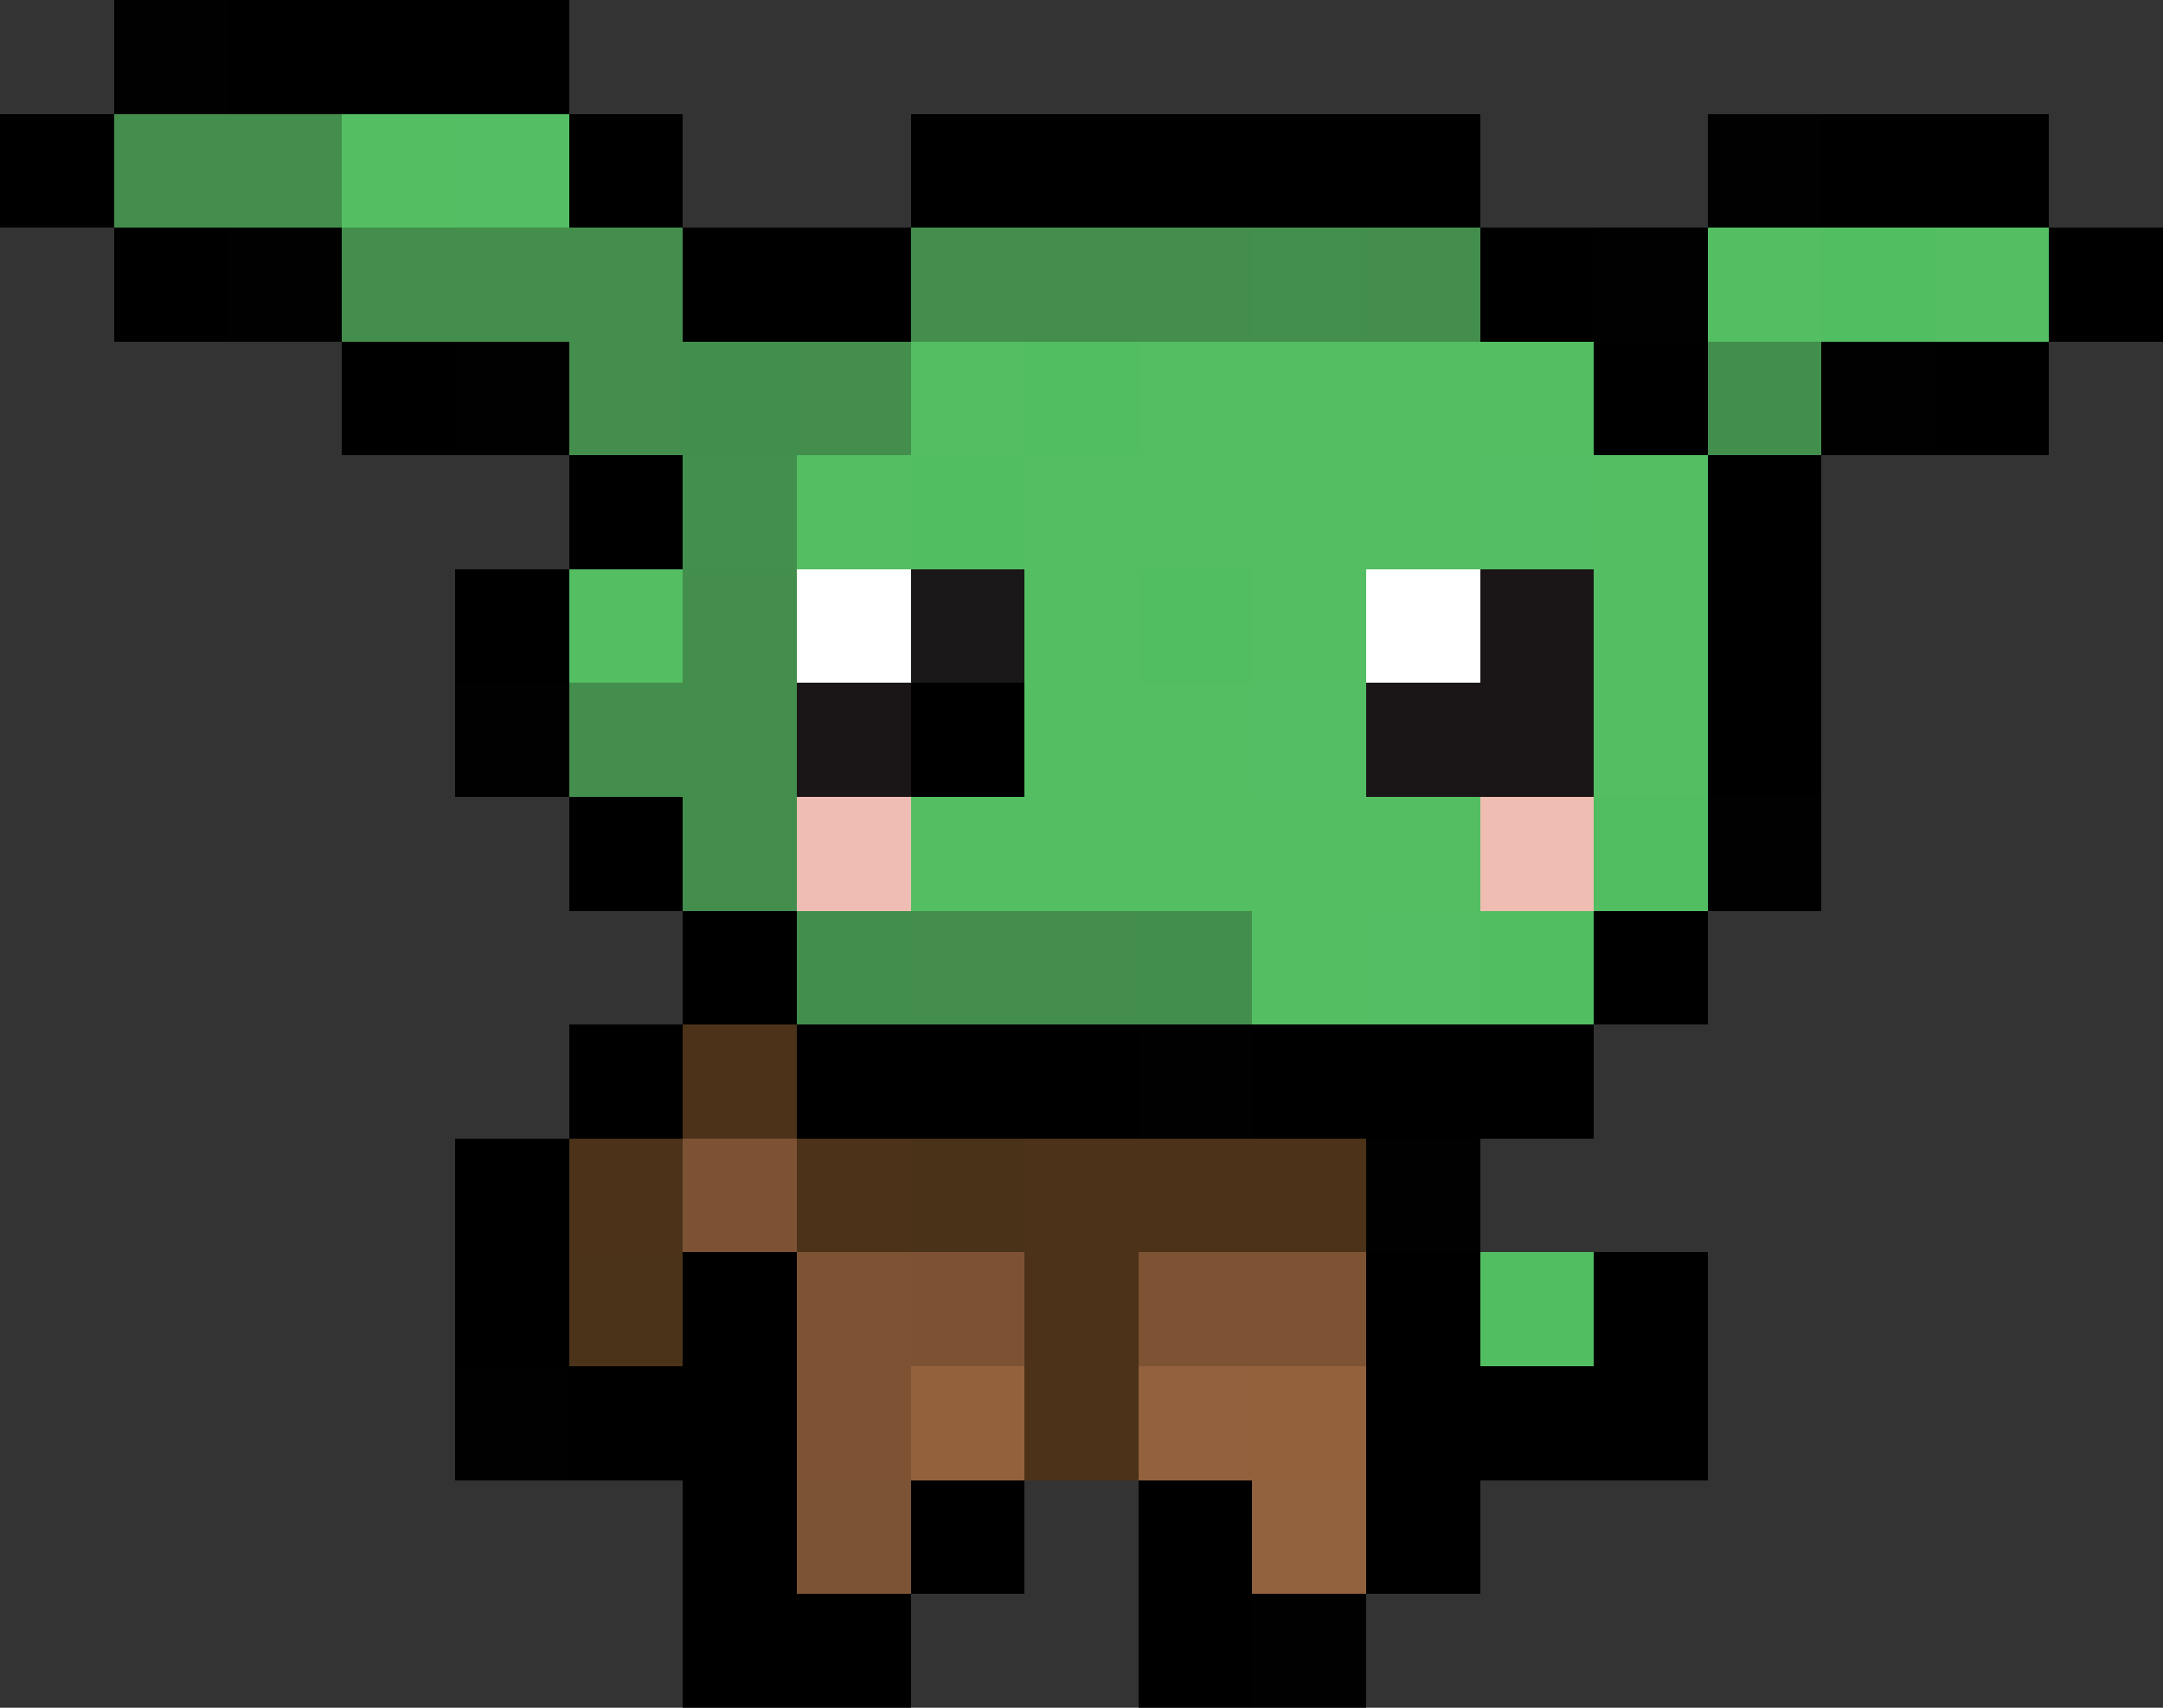 <svg xmlns="http://www.w3.org/2000/svg" viewBox="0 -0.5 19 15" shape-rendering="crispEdges">
<rect x="0" y="-0.5" width="19" height="15" fill="#333333" stroke="none"/>
<path stroke="#000100" d="M1 0h1M15 1h1M2 2h1M14 2h1M4 3h1M16 3h1M4 6h1M15 7h1M10 9h1M12 10h1M4 12h1M11 14h1" />
<path stroke="#000000" d="M2 0h3M0 1h1M5 1h1M9 1h1M12 1h1M16 1h2M1 2h1M6 2h1M13 2h1M18 2h1M3 3h1M14 3h1M15 4h1M4 5h1M8 6h1M14 8h1M5 9h1M7 9h1M11 9h3M6 11h1M12 11h1M14 11h1M6 12h1M13 12h2M6 13h1M8 13h1M10 13h1M12 13h1M7 14h1" />
<path stroke="#438e4d" d="M1 1h2M3 2h3M8 2h3M12 2h1M7 3h1M6 5h1M6 6h1M6 7h1M8 8h2" />
<path stroke="#53bf62" d="M3 1h1M17 2h1M9 4h1M12 4h1M11 5h1M10 6h1M9 7h1M12 7h1M11 8h1" />
<path stroke="#53be63" d="M4 1h1M13 4h1M11 6h1M12 8h1" />
<path stroke="#010000" d="M8 1h1M11 1h1M7 2h1M5 4h1M15 6h1M5 7h1M9 9h1M4 11h1M12 12h1M10 14h1" />
<path stroke="#000001" d="M10 1h1M17 3h1M15 5h1M6 8h1M8 9h1M4 10h1M5 12h1M6 14h1" />
<path stroke="#438f4d" d="M11 2h1M6 4h1" />
<path stroke="#53be62" d="M15 2h1M8 3h1M10 3h4M7 4h1M10 4h2M14 4h1M5 5h1M9 5h1M14 5h1M9 6h1M14 6h1M8 7h1M10 7h2" />
<path stroke="#52be62" d="M16 2h1M9 3h1M8 4h1M10 5h1M14 7h1M13 8h1M13 11h1" />
<path stroke="#438e4c" d="M5 3h1M5 6h1" />
<path stroke="#428e4d" d="M6 3h1M15 3h1M7 8h1M10 8h1" />
<path stroke="#ffffff" d="M7 5h1M12 5h1" />
<path stroke="#1a1718" d="M8 5h1" />
<path stroke="#1a1618" d="M13 5h1M7 6h1M12 6h2" />
<path stroke="#efbdb3" d="M7 7h1" />
<path stroke="#efbdb2" d="M13 7h1" />
<path stroke="#4b3219" d="M6 9h1M5 10h1M7 10h1M9 10h1M11 10h1M9 11h1M9 12h1" />
<path stroke="#7d5234" d="M6 10h1M8 11h1" />
<path stroke="#4a3219" d="M8 10h1" />
<path stroke="#4b3218" d="M10 10h1" />
<path stroke="#4b3319" d="M5 11h1" />
<path stroke="#7d5334" d="M7 11h1M10 11h2M7 12h1" />
<path stroke="#93613c" d="M8 12h1M11 12h1" />
<path stroke="#93613d" d="M10 12h1" />
<path stroke="#7d5335" d="M7 13h1" />
<path stroke="#92613d" d="M11 13h1" />
</svg>